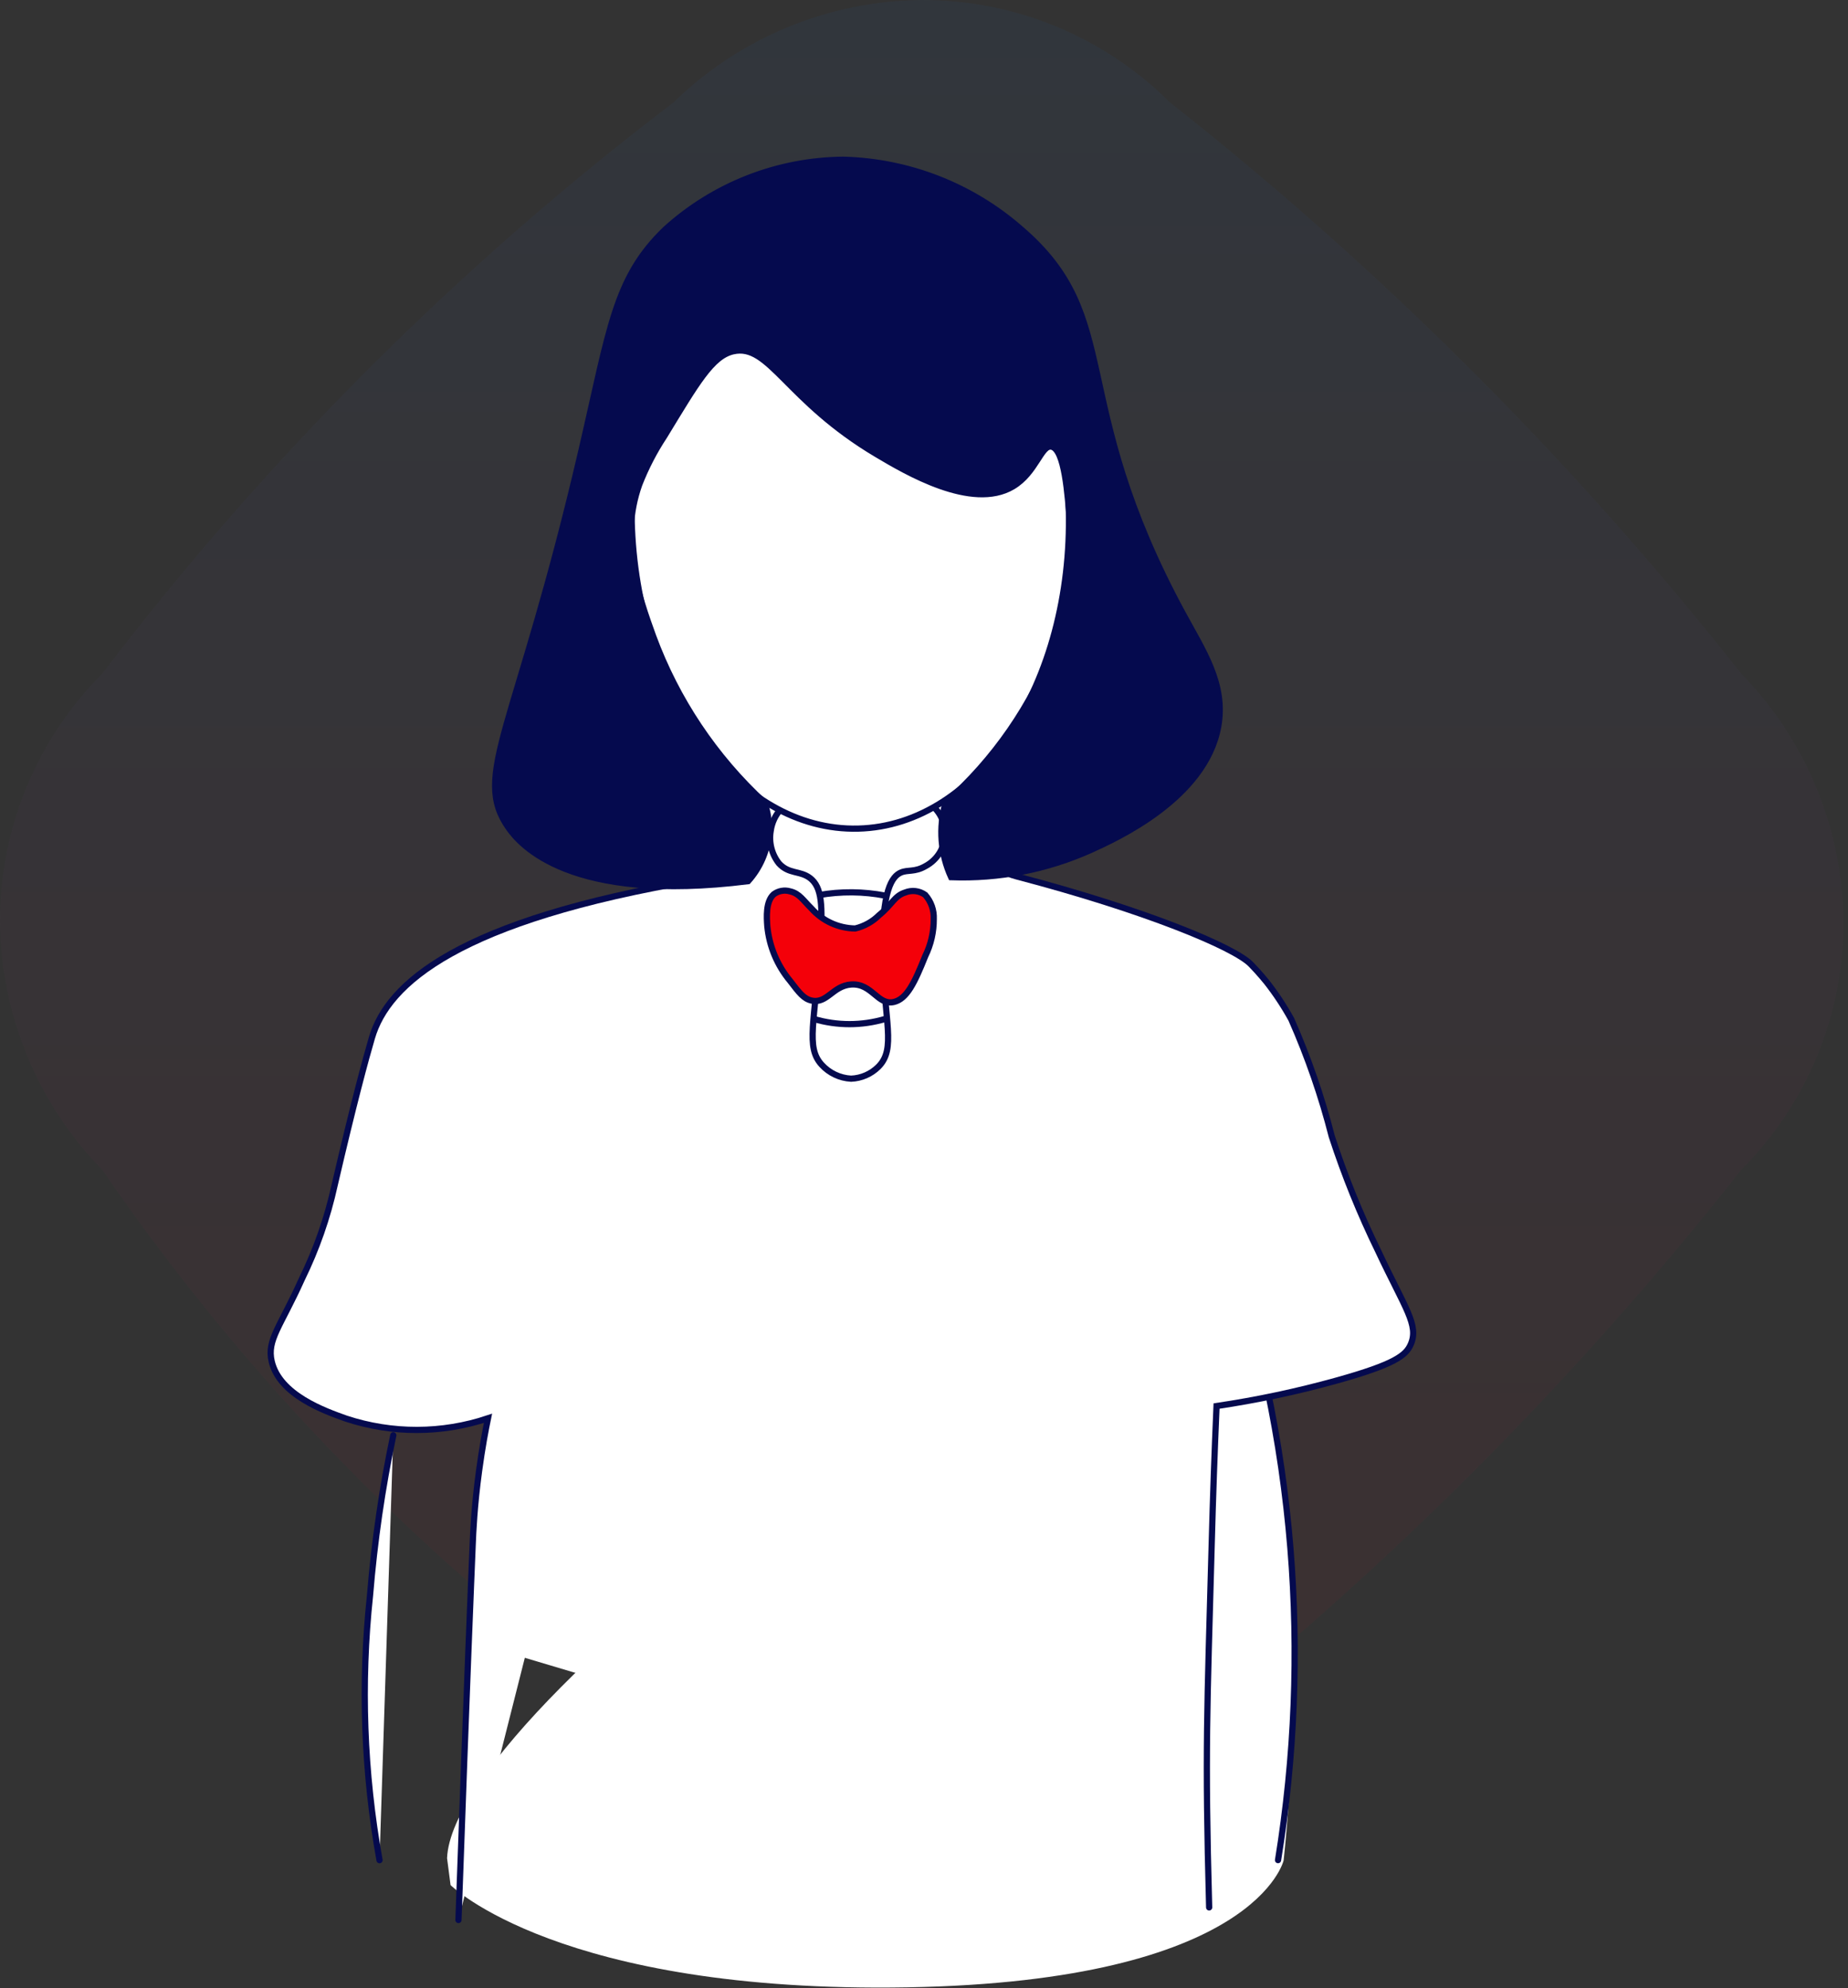 <svg width="119" height="128" viewBox="0 0 119 128" fill="none" xmlns="http://www.w3.org/2000/svg">
<rect x="0" y="0" width="119" height="128" fill="#333333" stroke="none"/>
<path opacity="0.05" d="M43.374 112.105C28.951 102.217 16.481 89.748 6.591 75.327C2.413 71.051 0.052 65.325 7.16885e-05 59.347C-0.007 56.381 0.571 53.442 1.702 50.7C2.833 47.958 4.495 45.467 6.591 43.368C17.143 29.512 29.515 17.143 43.374 6.593C47.65 2.415 53.376 0.053 59.355 7.13195e-05C62.321 -0.007 65.26 0.571 68.002 1.703C70.744 2.834 73.236 4.496 75.334 6.593C88.998 17.363 101.344 29.706 112.116 43.368C116.296 47.643 118.659 53.369 118.711 59.347C118.718 62.313 118.139 65.252 117.008 67.995C115.876 70.737 114.214 73.229 112.116 75.327C101.355 88.999 89.008 101.345 75.334 112.105C72.611 114.784 69.27 116.753 65.607 117.837C63.572 118.428 61.463 118.722 59.344 118.71C56.683 118.65 54.051 118.135 51.563 117.189C48.529 116.042 45.748 114.315 43.374 112.105Z" fill="url(#paint0_linear_3137_9104)"/>
<path d="M33 106.5L56.5 113.5L75.968 83.944L67.728 65.609C67.728 65.609 61.105 51.708 61.443 48.202C61.781 44.696 47.458 50.316 47.458 50.316C47.458 50.316 50.533 53.742 45.842 56.365C41.15 58.988 38.051 80.157 38.051 80.157L33 106.5Z" fill="white"/>
<path d="M28.788 119.64L29.014 121.372C29.014 121.372 36.017 128.348 58.467 127.953C80.917 127.557 82.66 119.771 82.66 119.771C82.66 119.771 85.516 94.227 79.747 85.438C73.978 76.648 29.214 109.141 28.788 119.64Z" fill="white"/>
<path d="M47.909 47.182C49.053 53.857 48.9 60.69 47.457 67.307L64.265 66.554C63.815 63.945 62.593 56.479 62.417 53.37C62.05 46.931 63.418 45.825 64.19 41.148L47.909 47.182Z" fill="white"/>
<path d="M52.151 56.525C51.505 56.043 50.795 56.294 50.157 55.587C49.927 55.295 49.762 54.958 49.671 54.597C49.58 54.237 49.566 53.862 49.629 53.496C49.701 52.967 49.932 52.473 50.293 52.08C50.654 51.687 51.126 51.414 51.647 51.298C52.991 51.191 53.339 53.118 54.761 53.104C55.978 53.092 56.323 51.679 58.242 51.431C58.695 51.337 59.167 51.385 59.593 51.569C59.974 51.771 60.293 52.073 60.516 52.443C60.738 52.813 60.856 53.236 60.856 53.668C60.856 54.1 60.738 54.523 60.516 54.893C60.293 55.263 59.974 55.565 59.593 55.767C58.898 56.169 58.461 55.984 58.012 56.179C57.463 56.413 56.753 57.278 56.838 61.461C56.926 65.764 57.728 67.521 56.563 68.683C56.093 69.151 55.465 69.425 54.803 69.451C54.077 69.412 53.396 69.087 52.907 68.549C51.867 67.401 52.48 65.857 52.817 60.784C52.982 58.343 52.946 57.121 52.151 56.525Z" fill="white" stroke="#050A4E" stroke-width="0.4" stroke-miterlimit="10" stroke-linecap="round"/>
<path d="M59.58 61.56C58.885 63.301 58.39 64.306 57.574 64.508C56.519 64.764 56.161 63.297 54.813 63.386C53.627 63.465 53.259 64.647 52.255 64.419C51.757 64.306 51.464 63.923 50.882 63.158C50.047 62.157 49.533 60.927 49.409 59.629C49.37 59.07 49.297 58.047 49.821 57.58C49.97 57.468 50.144 57.392 50.327 57.36C50.51 57.327 50.699 57.337 50.878 57.39C51.483 57.528 51.724 57.977 52.251 58.489C52.605 58.888 53.038 59.209 53.523 59.431C54.008 59.653 54.534 59.772 55.068 59.78C55.65 59.641 56.182 59.346 56.607 58.924C57.463 58.228 57.581 57.688 58.292 57.462C58.502 57.378 58.73 57.348 58.955 57.375C59.18 57.402 59.395 57.485 59.579 57.617C59.957 58.045 60.154 58.603 60.128 59.173C60.133 60 59.945 60.817 59.58 61.56Z" fill="#F40009" stroke="#050A4E" stroke-width="0.4" stroke-miterlimit="10" stroke-linecap="round"/>
<path d="M52.715 57.633C53.43 57.506 54.155 57.446 54.882 57.452C55.589 57.459 56.294 57.529 56.989 57.663" fill="white"/>
<path d="M52.715 57.633C53.43 57.506 54.155 57.446 54.882 57.452C55.589 57.459 56.294 57.529 56.989 57.663" stroke="#050A4E" stroke-width="0.4" stroke-miterlimit="10"/>
<path d="M52.414 65.608C53.907 66.049 55.496 66.049 56.989 65.608H52.414Z" fill="white"/>
<path d="M52.414 65.608C53.907 66.049 55.496 66.049 56.989 65.608" stroke="#050A4E" stroke-width="0.4" stroke-miterlimit="10"/>
<path d="M41.149 31.238C40.874 31.265 37.954 31.568 37.2 33.419C36.407 35.367 38.059 38.877 42.076 40.44C41.155 37.465 40.839 34.337 41.149 31.238Z" fill="white" stroke="#050A4E" stroke-width="0.4" stroke-miterlimit="10" stroke-linecap="round"/>
<path d="M68.084 30.067C68.367 30.067 71.291 30.159 72.159 31.95C73.07 33.834 71.639 37.46 67.73 39.317C68.463 36.288 68.584 33.143 68.084 30.067Z" fill="white" stroke="#050A4E" stroke-width="0.4" stroke-miterlimit="10" stroke-linecap="round"/>
<path d="M55.262 53.35C63.036 53.153 69.109 43.951 68.827 32.797C68.545 21.643 62.014 12.76 54.24 12.956C46.466 13.153 40.393 22.355 40.675 33.509C40.957 44.663 47.488 53.546 55.262 53.35Z" fill="white" stroke="#050A4E" stroke-width="0.4" stroke-miterlimit="10" stroke-linecap="round"/>
<path d="M73.089 87.989C72.832 93.172 72.786 98.87 73.089 105.001C73.364 110.589 73.897 115.783 74.568 120.532L71.348 125.105L66.439 97.873L73.089 87.989Z" fill="white"/>
<path d="M29.522 123.619C30.116 107.002 30.326 102.175 30.438 99.46C30.469 98.667 30.544 96.944 30.85 94.697C31.05 93.204 31.28 92.014 31.424 91.316C28.46 92.308 25.255 92.316 22.287 91.337C20.907 90.846 18.004 89.816 17.496 87.655C17.172 86.272 18.059 85.422 19.433 82.363C20.38 80.433 21.091 78.397 21.551 76.297C22.777 71.013 23.566 68.123 23.949 66.821C24.969 63.334 29.497 59.258 44.904 56.659C45.826 56.505 46.664 56.031 47.269 55.318C47.874 54.606 48.207 53.703 48.209 52.768C48.199 52.069 48.123 51.372 47.981 50.688" fill="white"/>
<path d="M29.522 123.619C30.116 107.002 30.326 102.175 30.438 99.46C30.469 98.667 30.544 96.944 30.85 94.697C31.05 93.204 31.28 92.014 31.424 91.316C28.46 92.308 25.255 92.316 22.287 91.337C20.907 90.846 18.004 89.816 17.496 87.655C17.172 86.272 18.059 85.422 19.433 82.363C20.38 80.433 21.091 78.397 21.551 76.297C22.777 71.013 23.566 68.123 23.949 66.821C24.969 63.334 29.497 59.258 44.904 56.659C45.826 56.505 46.664 56.031 47.269 55.318C47.874 54.606 48.207 53.703 48.209 52.768C48.199 52.069 48.123 51.372 47.981 50.688" stroke="#050A4E" stroke-width="0.4" stroke-miterlimit="10" stroke-linecap="round"/>
<path d="M25.326 92.409C24.611 95.811 24.11 99.255 23.827 102.72C23.222 108.402 23.428 114.142 24.439 119.766" fill="white"/>
<path d="M25.326 92.409C24.611 95.811 24.11 99.255 23.827 102.72C23.222 108.402 23.428 114.142 24.439 119.766" stroke="#050A4E" stroke-width="0.4" stroke-miterlimit="10" stroke-linecap="round"/>
<path d="M81.595 89.366C82.311 92.768 82.812 96.212 83.094 99.677C83.639 106.38 83.372 113.125 82.298 119.763" fill="white"/>
<path d="M81.595 89.366C82.311 92.768 82.812 96.212 83.094 99.677C83.639 106.38 83.372 113.125 82.298 119.763" stroke="#050A4E" stroke-width="0.4" stroke-miterlimit="10" stroke-linecap="round"/>
<path d="M62.4 50.315C62.28 51.111 62.249 51.917 62.308 52.719C62.386 53.588 62.732 54.411 63.298 55.075C63.864 55.739 64.621 56.211 65.467 56.427C73.73 58.593 79.461 60.977 80.542 62.079C81.091 62.64 81.566 63.232 81.566 63.232C82.158 63.987 82.687 64.788 83.15 65.628C84.227 68.067 85.1 70.59 85.759 73.173C86.581 75.694 87.577 78.154 88.741 80.537C90.479 84.245 91.386 85.316 90.843 86.556C90.538 87.257 89.847 87.836 86.052 88.891C83.517 89.596 80.94 90.142 78.338 90.528C78.211 93.458 78.107 96.416 78.026 99.402C77.731 110.208 77.585 112.645 77.862 122.808" fill="white"/>
<path d="M62.4 50.315C62.28 51.111 62.249 51.917 62.308 52.719C62.386 53.588 62.732 54.411 63.298 55.075C63.864 55.739 64.621 56.211 65.467 56.427C73.73 58.593 79.461 60.977 80.542 62.079C81.091 62.64 81.566 63.232 81.566 63.232C82.158 63.987 82.687 64.788 83.15 65.628C84.227 68.067 85.1 70.59 85.759 73.173C86.581 75.694 87.577 78.154 88.741 80.537C90.479 84.245 91.386 85.316 90.843 86.556C90.538 87.257 89.847 87.836 86.052 88.891C83.517 89.596 80.94 90.142 78.338 90.528C78.211 93.458 78.107 96.416 78.026 99.402C77.731 110.208 77.585 112.645 77.862 122.808" stroke="#050A4E" stroke-width="0.4" stroke-miterlimit="10" stroke-linecap="round"/>
<path d="M32.765 53.316C33.503 54.355 36.674 58.175 48.174 56.733C48.938 55.885 49.404 54.811 49.501 53.674C49.548 53.001 49.459 52.326 49.24 51.688C46.029 48.731 43.567 45.053 42.056 40.957C41.144 38.423 39.858 34.857 41.166 31.191C41.593 30.098 42.135 29.053 42.781 28.074C44.856 24.668 45.841 22.932 47.206 22.619C49.553 22.082 50.605 25.778 56.469 29.256C58.348 30.371 62.584 32.883 65.214 31.325C66.725 30.432 67.048 28.589 67.73 28.762C68.546 28.968 68.755 31.772 68.895 33.695C68.903 33.805 68.915 33.97 68.926 34.196C68.993 36.652 68.664 39.103 67.953 41.454C66.461 45.388 64.036 48.9 60.886 51.688C60.43 53.276 60.558 54.975 61.247 56.477C64.325 56.589 67.388 55.995 70.201 54.74C71.891 53.976 77.585 51.404 78.441 46.805C78.95 44.058 77.464 41.903 76.151 39.481C68.645 25.628 72.444 20.507 65.746 14.761C62.572 11.976 58.523 10.392 54.302 10.285C50.067 10.323 45.994 11.916 42.856 14.761C39.583 17.903 39.275 21.117 37.444 29.002C33.273 46.96 30.333 49.888 32.765 53.316Z" fill="#050A4E" stroke="#050A4E" stroke-width="0.4" stroke-miterlimit="10"/>
<defs>
<linearGradient id="paint0_linear_3137_9104" x1="59.355" y1="0" x2="59.355" y2="118.711" gradientUnits="userSpaceOnUse">
<stop stop-color="#1778F2"/>
<stop offset="1" stop-color="#F40009"/>
</linearGradient>
</defs>
</svg>
